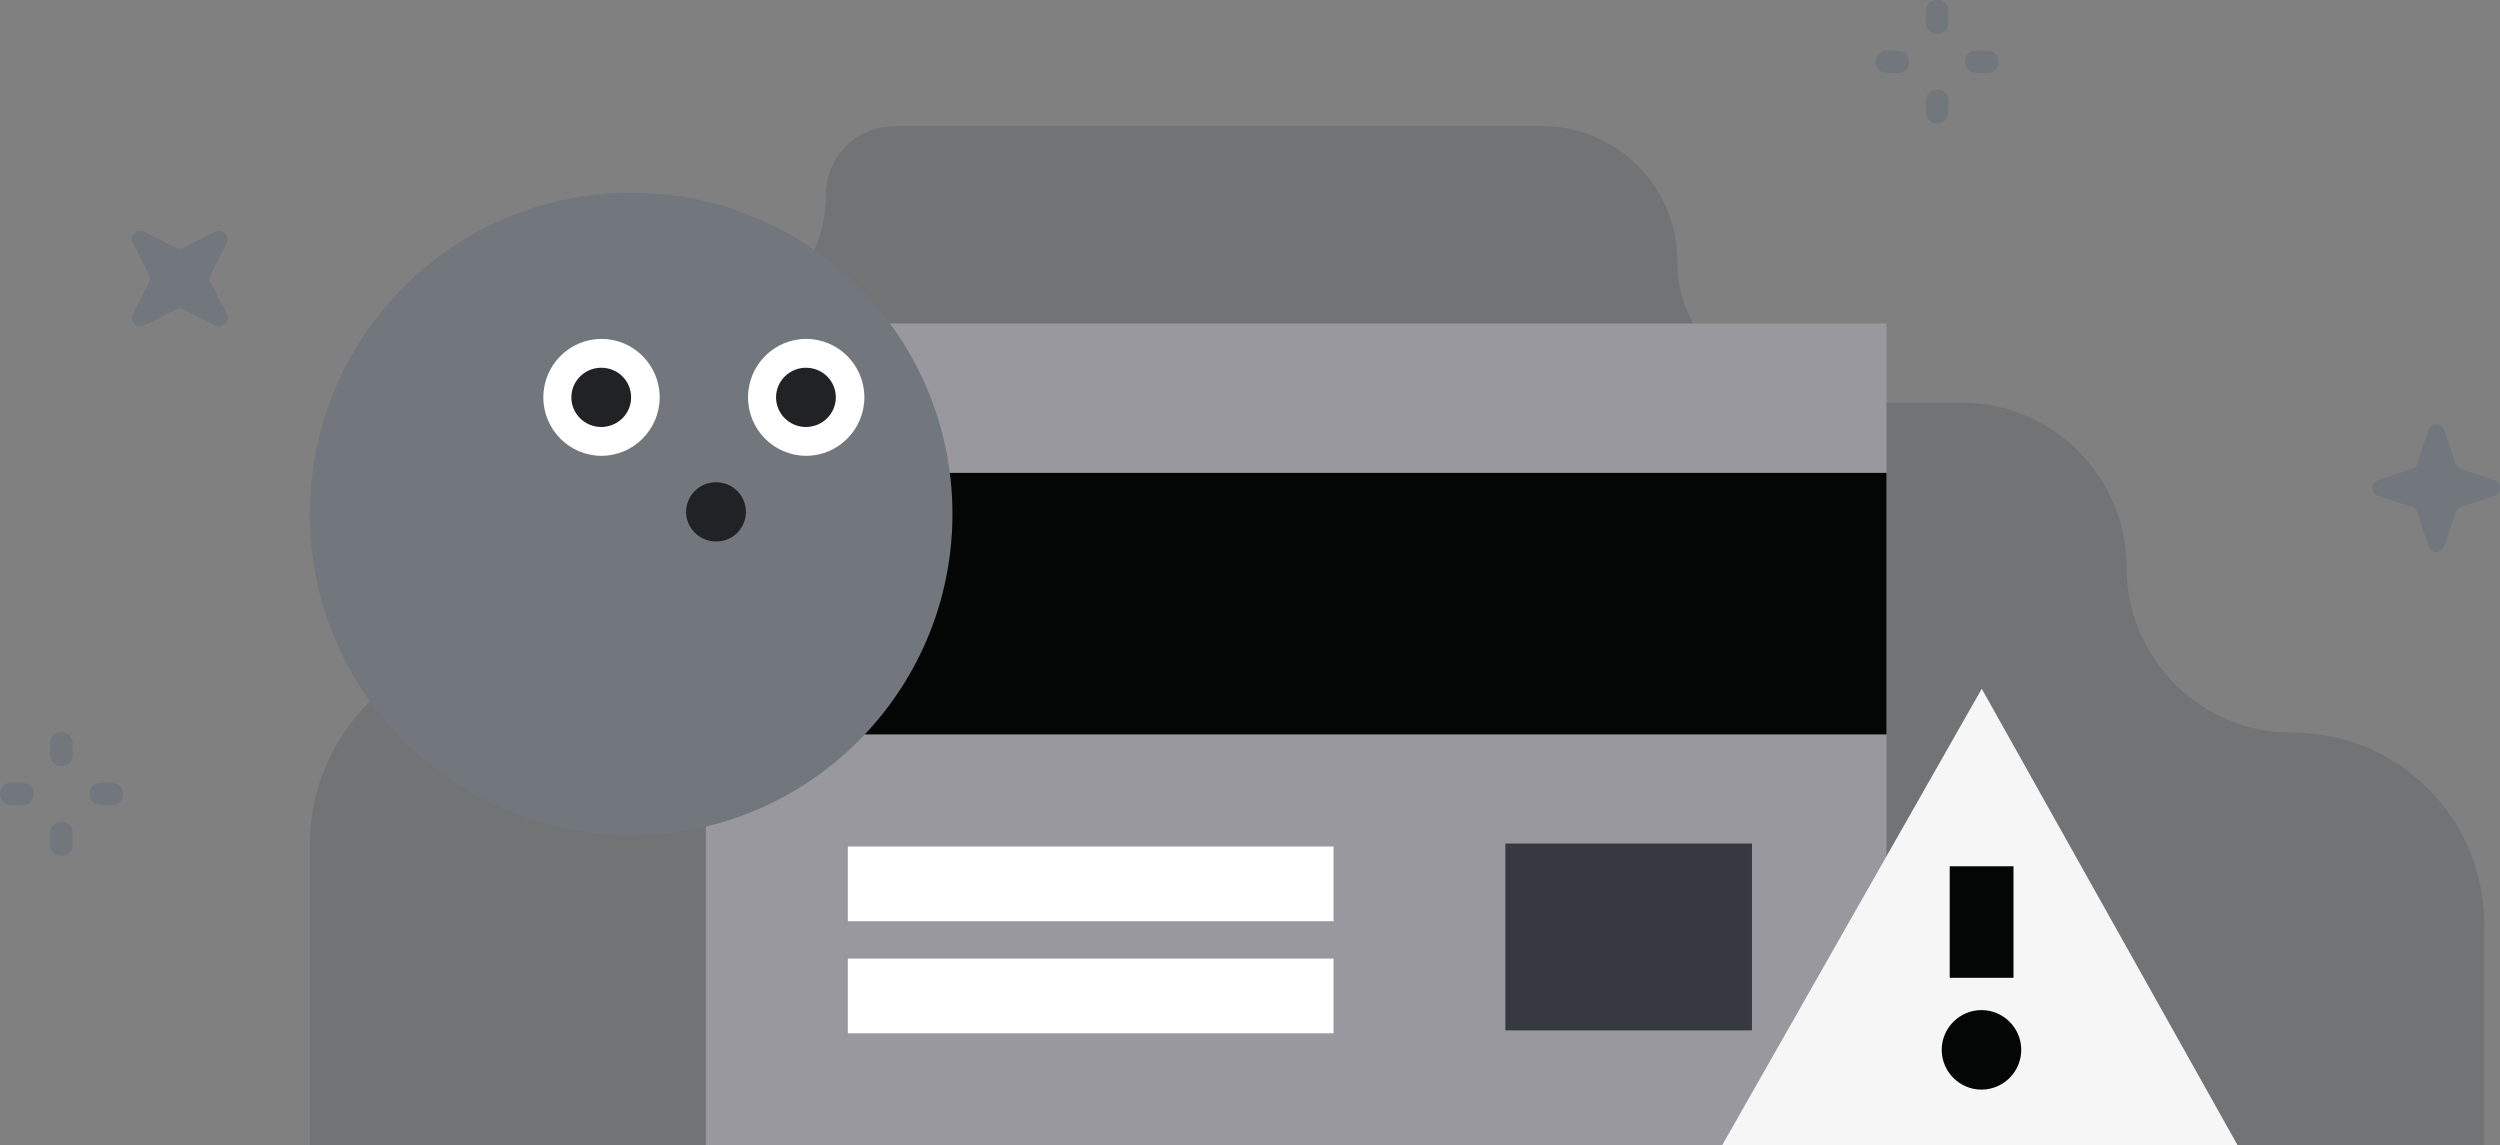<svg xmlns="http://www.w3.org/2000/svg" viewBox="0 0 936.8 429.2"><rect x="0" y="0" width="936.8" height="429.2" fill="#808080" stroke="none"/><style>.st0{opacity:.3;fill:#4f545c;enable-background:new}.st2{fill:#040505}.st3{fill:#fff}.st5{fill:#72767d}.st6{fill:#202225}</style><path class="st0" d="M796.9 212.7c0-34-27.8-61.8-61.8-61.8h-82.5v278.3h278.3v-82.5c0-40.2-32-72.2-72.2-72.2-34 .1-61.8-27.7-61.8-61.8z"/><path class="st0" d="M678.9 148.1c-27.7 0-50.4-22.7-50.4-50.4s-22.7-50.4-50.4-50.4H335.2c-14.3 0-25.7 11.4-25.7 25.7 0 27.8-22.3 50-50 50h-23.1c-24.4 0-44.6 20.2-44.6 44.6v73.2c-41.6 0-75.7 34.1-75.7 75.7v112.7h394.8V274.1h117.6s83.2-126 50.4-126z"/><path fill="#98989e" d="M264.5 121.2h442.4v308H264.5z"/><path class="st2" d="M264.5 177.2h442.4v98H264.5z"/><path class="st3" d="M317.7 317.2h182v28h-182z"/><path fill="#36393f" d="M564.1 316.1h92.4v70h-92.4z"/><path class="st3" d="M317.7 359.2h182v28h-182z"/><path class="st5" d="M356.9 192.6c0-66.5-53.9-120.4-120.4-120.4s-120.4 53.9-120.4 120.4S170 313 236.5 313s120.4-54 120.4-120.4z"/><path class="st3" d="M323.9 148.9c0-12.1-9.8-21.9-21.8-21.9s-21.8 9.8-21.8 21.9 9.8 21.9 21.8 21.9 21.8-9.9 21.8-21.9z"/><path class="st6" d="M313.2 148.9c0-6.2-5-11.1-11.2-11.1s-11.2 5-11.2 11.1 5 11.1 11.2 11.1 11.2-5 11.2-11.1z"/><path class="st3" d="M247.2 148.9c0-12.1-9.8-21.9-21.8-21.9s-21.8 9.8-21.8 21.9 9.8 21.9 21.8 21.9 21.8-9.9 21.8-21.9z"/><path class="st6" d="M236.5 148.9c0-6.2-5-11.1-11.2-11.1-6.2 0-11.2 5-11.2 11.1s5 11.1 11.2 11.1 11.2-5 11.2-11.1zM279.5 191.8c0-6.2-5-11.1-11.2-11.1s-11.2 5-11.2 11.1 5 11.1 11.2 11.1c6.2.1 11.2-4.9 11.2-11.1z"/><g><path class="st5" d="M725.9 12.7c-2.5 0-4.2-1.7-4.2-4.2V4.2c0-2.5 1.7-4.2 4.2-4.2s4.2 1.7 4.2 4.2v4.2c0 2.6-1.7 4.3-4.2 4.3zM725.9 46.2c-2.5 0-4.2-1.7-4.2-4.2v-4.2c0-2.5 1.7-4.2 4.2-4.2s4.2 1.7 4.2 4.2V42c0 2.6-1.7 4.2-4.2 4.2zM736.3 23.2c0-2.5 1.7-4.2 4.2-4.2h4.2c2.5 0 4.2 1.7 4.2 4.2s-1.7 4.2-4.2 4.2h-4.2c-2.1-.1-4.2-1.7-4.2-4.2zM702.8 23.2c0-2.5 1.7-4.2 4.2-4.2h4.2c2.5 0 4.2 1.7 4.2 4.2s-1.7 4.2-4.2 4.2H707c-2.1-.1-4.2-1.7-4.2-4.2z"/></g><g><path class="st5" d="M23 287c-2.5 0-4.2-1.7-4.2-4.2v-4.2c0-2.5 1.7-4.2 4.2-4.2s4.2 1.7 4.2 4.2v4.2c0 2.6-1.6 4.2-4.2 4.2zM23 320.6c-2.5 0-4.2-1.7-4.2-4.2v-4.2c0-2.5 1.7-4.2 4.2-4.2s4.2 1.7 4.2 4.2v4.2c0 2.6-1.6 4.2-4.2 4.2zM33.5 297.5c0-2.5 1.7-4.2 4.2-4.2h4.2c2.5 0 4.2 1.7 4.2 4.2s-1.7 4.2-4.2 4.2h-4.2c-2.1 0-4.2-1.6-4.2-4.2zM0 297.5c0-2.5 1.7-4.2 4.2-4.2h4.2c2.5 0 4.2 1.7 4.2 4.2s-1.7 4.2-4.2 4.2H4.2c-2.1 0-4.2-1.6-4.2-4.2z"/></g><path class="st5" d="M55.8 105.9l-6 11.9c-1.2 3 1.8 5.4 4.2 4.2l11.9-6c.6-.6 1.8-.6 3 0l11.9 6c3 1.2 5.4-1.8 4.2-4.2l-6-11.9c-.6-.6-.6-1.8 0-3L85 91c1.2-3-1.8-5.4-4.2-4.2l-11.9 6c-.6.6-1.8.6-3 0l-11.9-6c-3-1.2-5.4 1.8-4.2 4.2l6 11.9c.5 1.2.5 1.8 0 3zM920.1 173.6l-4.2-12.6c-1.3-3-5-2.5-5.9 0l-4.2 12.6c0 .8-.8 1.7-2.1 2.1l-12.6 4.2c-3 1.3-2.5 5 0 5.9l12.6 4.2c.8 0 1.7.8 2.1 2.1l4.2 12.6c1.3 3 5.1 2.5 5.9 0l4.2-12.6c0-.8.8-1.7 2.1-2.1l12.6-4.2c2.9-1.3 2.5-5 0-5.9l-12.6-4.2c-1.2-.5-1.6-.9-2.1-2.1z"/><g><path fill="#f6f6f7" d="M645.3 429.2h193.2l-95.9-171.1z"/><path class="st2" d="M742.5 408.3c8.2 0 14.9-6.7 14.9-14.9s-6.7-14.9-14.9-14.9-14.9 6.7-14.9 14.9 6.7 14.9 14.9 14.9zM754.5 324.6h-23.9v41.8h23.9v-41.8z"/></g></svg>